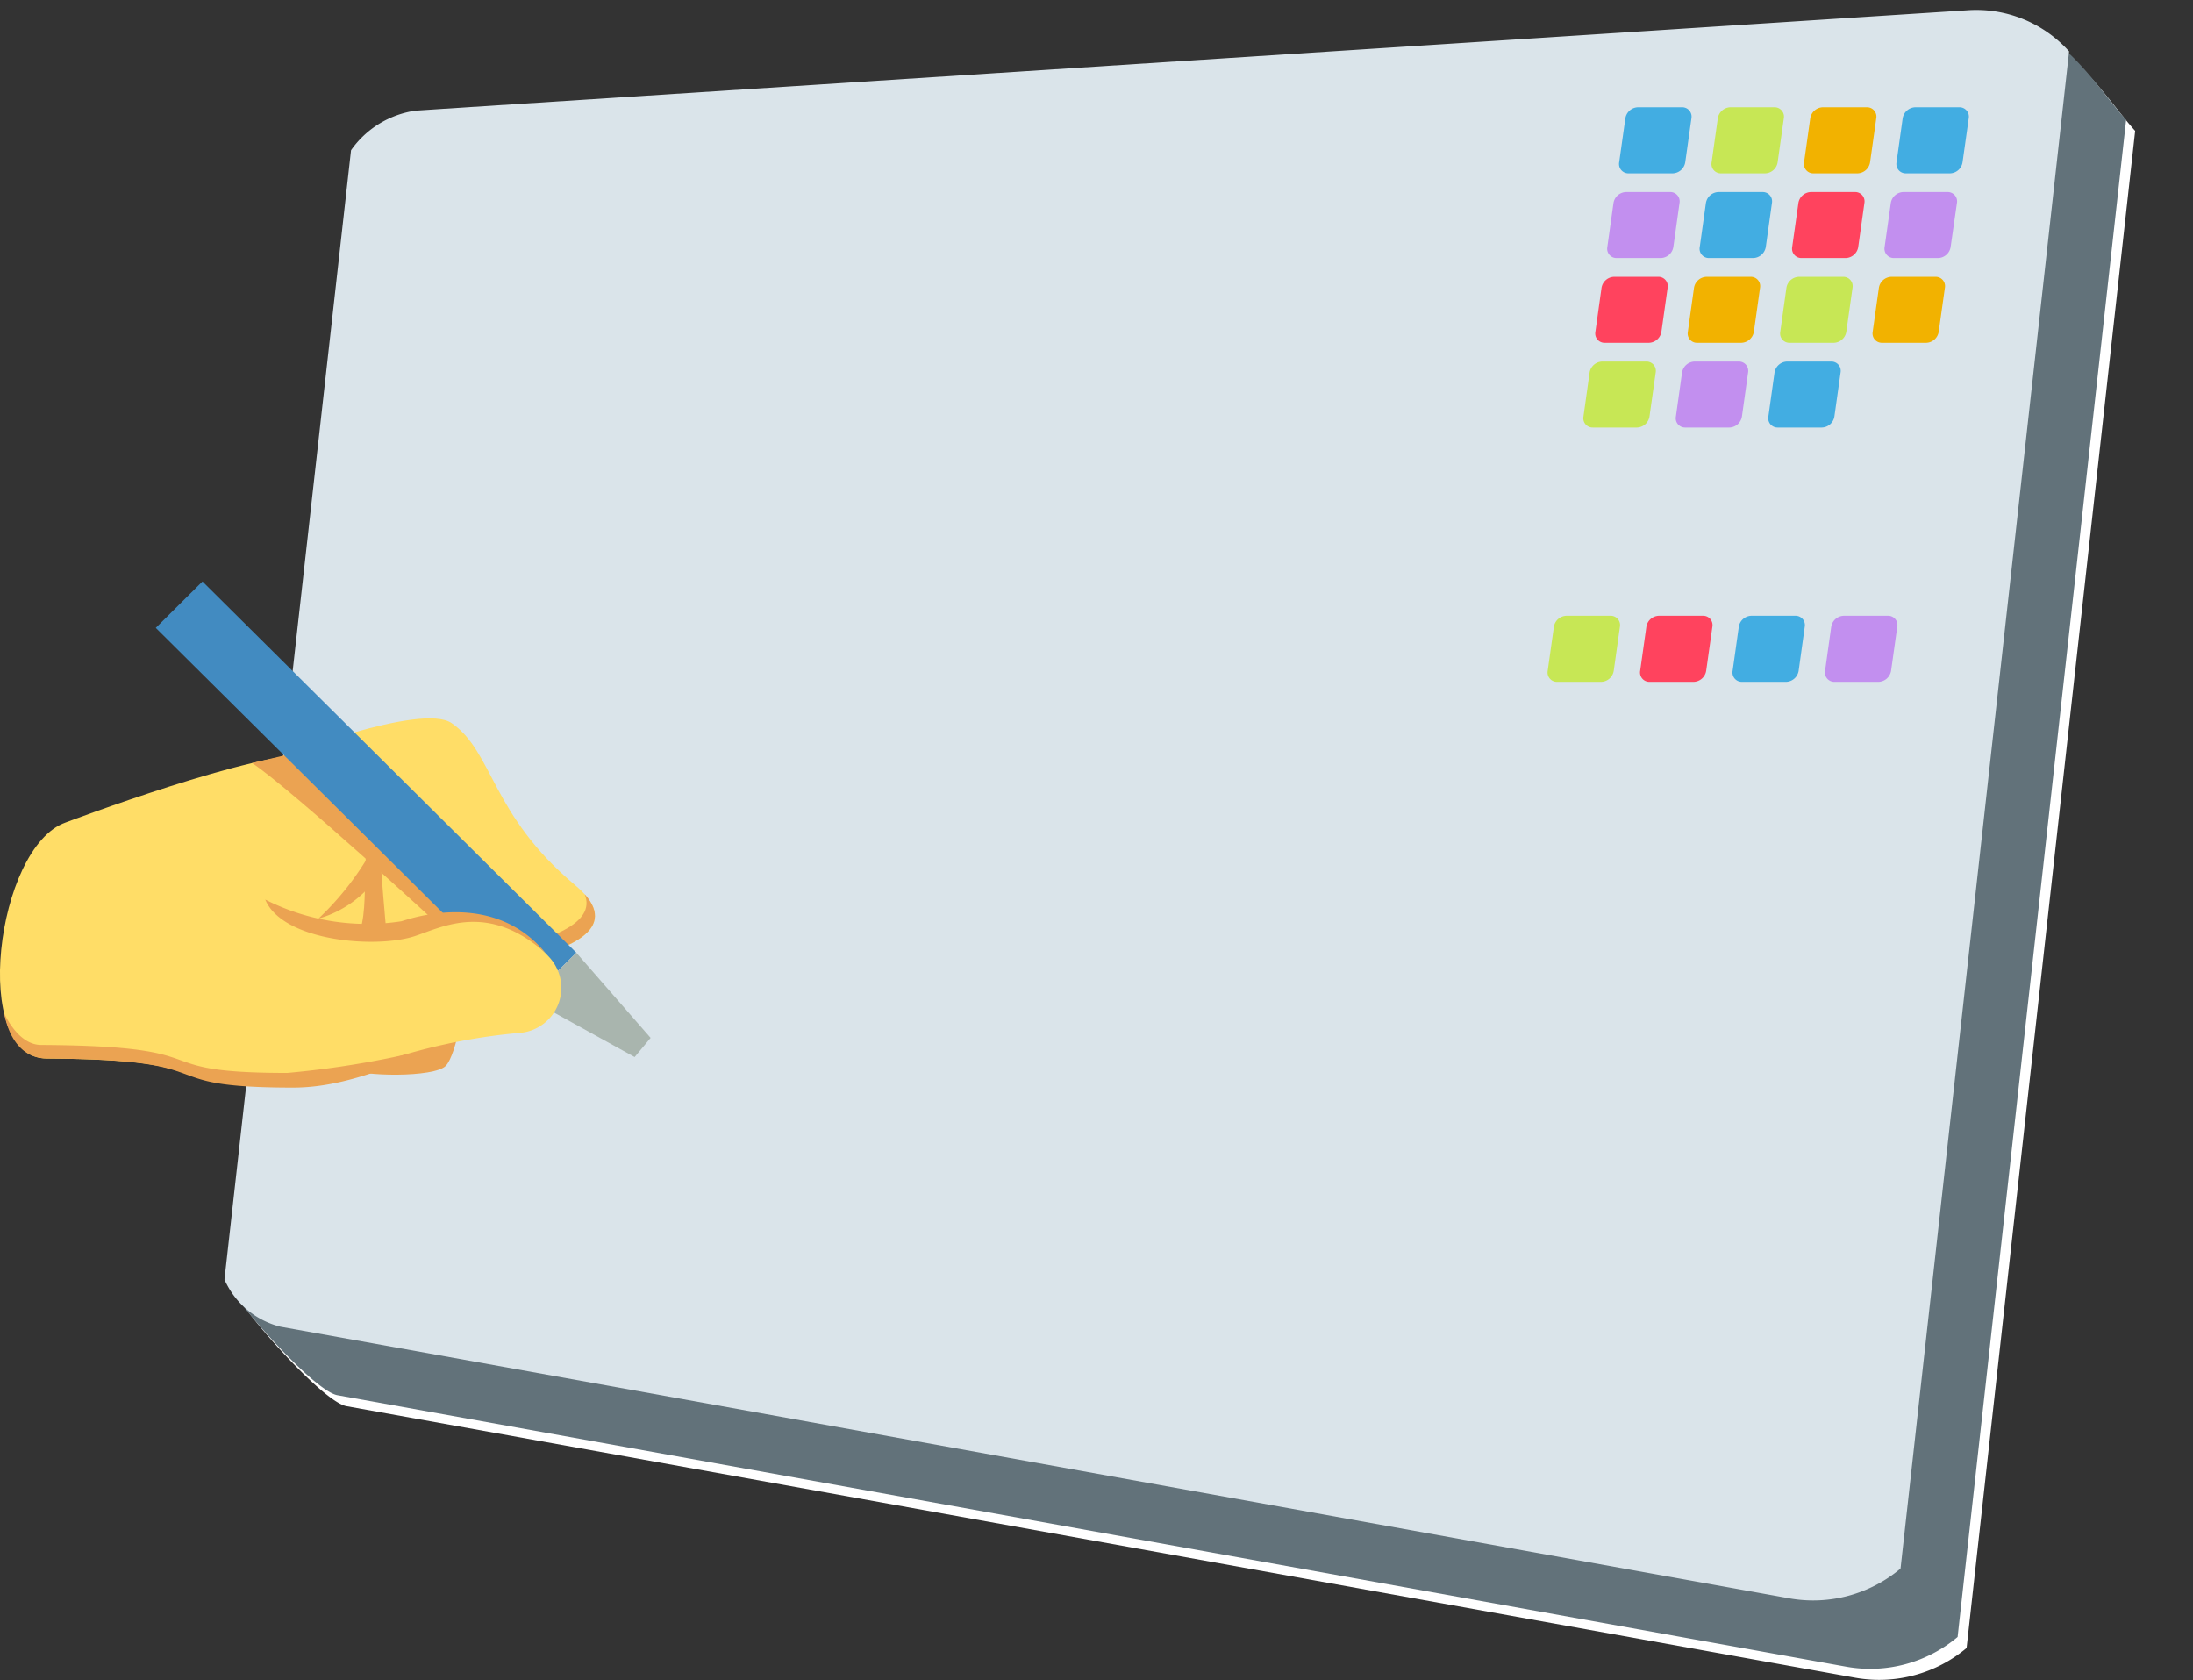 <svg xmlns="http://www.w3.org/2000/svg" width="97.17" height="74.433" viewBox="0 0 97.17 74.433">
  <rect x="0" y="0" width="97.17" height="74.433" fill="#333333" stroke="none"/>
  <g id="Group_984" data-name="Group 984" transform="translate(41.358 -183.247)">
    <g id="Group_978" data-name="Group 978" transform="translate(-31.011 185.008)">
      <path id="Path_2056" data-name="Path 2056" d="M-2.527,184.655Z" transform="translate(89.35 -182.893)" fill="#fff"/>
      <path id="Path_2057" data-name="Path 2057" d="M47.037,187.988c-1.121-1.226-2.92-4.146-4.74-4.034l-68.5,6.656a4.228,4.228,0,0,0-2.88,1.757l-8.138,47c.581,1.109,3.966,4.932,5,5.122l66.889,12.039a6.015,6.015,0,0,0,4.9-1.324Z" transform="translate(37.223 -183.951)" fill="#fff"/>
    </g>
    <g id="Group_983" data-name="Group 983" transform="translate(-41.358 183.247)">
      <g id="Group_979" data-name="Group 979" transform="translate(9.947 1.273)">
        <path id="Path_2058" data-name="Path 2058" d="M-2.688,184.459Z" transform="translate(89.508 -182.699)" fill="#62727a"/>
        <path id="Path_2059" data-name="Path 2059" d="M46.877,187.793c-1.121-1.229-2.92-4.146-4.74-4.034l-68.5,6.656a4.228,4.228,0,0,0-2.883,1.757l-8.135,47c.578,1.111,3.966,4.935,5,5.125l66.891,12.036a6.018,6.018,0,0,0,4.9-1.324Z" transform="translate(37.383 -183.756)" fill="#62727a"/>
      </g>
      <g id="Group_980" data-name="Group 980" transform="translate(9.947)">
        <path id="Path_2060" data-name="Path 2060" d="M-3.7,183.247Z" transform="translate(87.993 -183.247)" fill="#dae4ea"/>
        <path id="Path_2061" data-name="Path 2061" d="M44.35,185.258a5.523,5.523,0,0,0-4.512-1.822l-68.731,4.444a4.228,4.228,0,0,0-2.883,1.757l-5.608,50.03a3.682,3.682,0,0,0,2.475,2.092L31.981,253.8a6.016,6.016,0,0,0,4.9-1.324Z" transform="translate(37.383 -182.981)" fill="#dae4ea"/>
      </g>
      <g id="Group_981" data-name="Group 981" transform="translate(0 25.759)">
        <path id="Path_2062" data-name="Path 2062" d="M-27.72,210.566c-.5.521-3.751.483-4.367.113-1.176-.706-9.524-10.675-2.275-13.618,5.483-2.23,6.7,2.82,7.274,3.253C-25.993,201.142-26.769,209.57-27.72,210.566Z" transform="translate(47.471 -189.102)" fill="#eba352"/>
        <path id="Path_2063" data-name="Path 2063" d="M-39.279,210.085c8.293.05,4.252,1.241,10.908,1.241,2.638,0,4.852-1.732,4.89-4.121l0-.04c-4.1-2.74,2.79-1.536,1.727-7.99-.353-2.15-2.617-2.315-5.615-2.565-2.542-.215-11.083,3.018-11.083,3.018C-41.531,200.708-42.7,210.067-39.279,210.085Z" transform="translate(41.358 -188.946)" fill="#ffdd67"/>
        <path id="Path_2064" data-name="Path 2064" d="M-28.785,196.177c-1.344-.931-7.62,1.514-7.62,1.514l3.876,9.757s13.641-.388,9.206-4.1C-27.051,200.223-26.938,197.456-28.785,196.177Z" transform="translate(48.799 -189.897)" fill="#ffdd67"/>
        <path id="Path_2065" data-name="Path 2065" d="M-25.089,199.079c1.064,2.615-8.528,3.068-9.854,3.121l.228.571S-22.111,202.41-25.089,199.079Z" transform="translate(50.996 -185.22)" fill="#eba352"/>
        <path id="Path_2066" data-name="Path 2066" d="M-33.375,198.318a12.71,12.71,0,0,1-2.345,2.988,4.861,4.861,0,0,0,2.718-2Z" transform="translate(49.828 -186.363)" fill="#eba352"/>
        <path id="Path_2067" data-name="Path 2067" d="M-34.258,198.108c-.711,0-.018,3.506-.811,4.449.2.616,1.436.263,1.436.263s-.4-4.279-.323-4.524Z" transform="translate(50.807 -186.679)" fill="#eba352"/>
        <path id="Path_2068" data-name="Path 2068" d="M-27.824,203.559l-.733.728s-6.531-6.026-8.338-7.232l2.127-.5Z" transform="translate(48.063 -189.009)" fill="#eba352"/>
        <path id="Path_2069" data-name="Path 2069" d="M-19.966,209.991l-2.069,2.056L-38.6,195.6l2.069-2.056Z" transform="translate(45.502 -193.541)" fill="#428bc1"/>
        <path id="Path_2070" data-name="Path 2070" d="M-31.98,202.17l4.654,2.568.707-.849-3.292-3.774Z" transform="translate(55.447 -183.664)" fill="#a9b5ae"/>
        <path id="Path_2071" data-name="Path 2071" d="M-36.844,204.451a3.606,3.606,0,0,1-.178-.8,2.964,2.964,0,0,1-.148-.465c-.455-2.037,7.324-3.391,7.324-3.391l.591-.145a5.841,5.841,0,0,1,5.966,1.677,2,2,0,0,1-1.331,3.361,26.442,26.442,0,0,0-8.013,2.017C-34.372,207.436-36.111,206.53-36.844,204.451Z" transform="translate(47.622 -184.683)" fill="#ffdd67"/>
        <path id="Path_2072" data-name="Path 2072" d="M-30.049,200.8c1.249-.408,3.253-1.524,5.808.746-2.407-2.923-6.248-1.429-6.4-1.406a9.95,9.95,0,0,1-6.021-.963C-35.907,201.006-31.818,201.369-30.049,200.8Z" transform="translate(48.416 -185.08)" fill="#eba352"/>
        <path id="Path_2073" data-name="Path 2073" d="M-28.737,203.825c-6.656,0-2.615-1.191-10.905-1.239-.738,0-1.306-.7-1.642-1.4.245,1.279.936,1.994,1.869,2,8.29.05,4.279,1.289,10.933,1.289,2.64,0,5.11-1.329,7.219-2.022A41.445,41.445,0,0,1-28.737,203.825Z" transform="translate(41.469 -182.048)" fill="#eba352"/>
      </g>
      <g id="Group_982" data-name="Group 982" transform="translate(68.573 4.752)">
        <path id="Path_2074" data-name="Path 2074" d="M-9.757,187.586a.58.58,0,0,1-.558.488h-1.949a.414.414,0,0,1-.42-.488l.275-1.952a.582.582,0,0,1,.556-.488H-9.9a.415.415,0,0,1,.418.488Z" transform="translate(15.855 -185.146)" fill="#42ade2"/>
        <path id="Path_2075" data-name="Path 2075" d="M-8.123,187.586a.578.578,0,0,1-.556.488h-1.949a.414.414,0,0,1-.42-.488l.275-1.952a.58.58,0,0,1,.556-.488h1.949a.415.415,0,0,1,.42.488Z" transform="translate(18.315 -185.146)" fill="#c7e755"/>
        <path id="Path_2076" data-name="Path 2076" d="M-6.486,187.586a.58.58,0,0,1-.556.488H-8.993a.414.414,0,0,1-.418-.488l.275-1.952a.58.58,0,0,1,.556-.488h1.949a.415.415,0,0,1,.42.488Z" transform="translate(20.774 -185.146)" fill="#f2b200"/>
        <path id="Path_2077" data-name="Path 2077" d="M-4.849,187.586a.578.578,0,0,1-.556.488H-7.356a.414.414,0,0,1-.418-.488l.273-1.952a.585.585,0,0,1,.558-.488h1.949a.415.415,0,0,1,.42.488Z" transform="translate(23.234 -185.146)" fill="#42ade2"/>
        <path id="Path_2078" data-name="Path 2078" d="M-11.025,196.589a.58.58,0,0,1-.556.488h-1.952a.415.415,0,0,1-.418-.488l.275-1.952a.578.578,0,0,1,.556-.488h1.949a.414.414,0,0,1,.42.488Z" transform="translate(13.955 -171.62)" fill="#c7e755"/>
        <path id="Path_2079" data-name="Path 2079" d="M-9.388,196.589a.58.58,0,0,1-.556.488h-1.949a.415.415,0,0,1-.42-.488l.275-1.952a.578.578,0,0,1,.556-.488h1.949a.414.414,0,0,1,.42.488Z" transform="translate(16.414 -171.62)" fill="#ff435e"/>
        <path id="Path_2080" data-name="Path 2080" d="M-7.751,196.589a.582.582,0,0,1-.556.488h-1.952a.415.415,0,0,1-.418-.488l.275-1.952a.578.578,0,0,1,.556-.488H-7.9a.414.414,0,0,1,.42.488Z" transform="translate(18.874 -171.62)" fill="#42ade2"/>
        <path id="Path_2081" data-name="Path 2081" d="M-6.114,196.589a.583.583,0,0,1-.558.488H-8.621a.415.415,0,0,1-.418-.488l.273-1.952a.58.58,0,0,1,.556-.488h1.952a.411.411,0,0,1,.418.488Z" transform="translate(21.333 -171.62)" fill="#c28fef"/>
        <path id="Path_2082" data-name="Path 2082" d="M-10.392,192.085a.58.58,0,0,1-.556.488H-12.9a.414.414,0,0,1-.418-.488l.273-1.949a.582.582,0,0,1,.556-.488h1.952a.414.414,0,0,1,.42.488Z" transform="translate(14.906 -178.382)" fill="#c7e755"/>
        <path id="Path_2083" data-name="Path 2083" d="M-8.755,192.085a.58.58,0,0,1-.556.488h-1.952a.413.413,0,0,1-.418-.488l.273-1.949a.581.581,0,0,1,.558-.488H-8.9a.413.413,0,0,1,.418.488Z" transform="translate(17.365 -178.382)" fill="#c28fef"/>
        <path id="Path_2084" data-name="Path 2084" d="M-7.118,192.085a.58.58,0,0,1-.558.488H-9.625a.413.413,0,0,1-.418-.488l.273-1.949a.58.58,0,0,1,.556-.488h1.952a.413.413,0,0,1,.418.488Z" transform="translate(19.825 -178.382)" fill="#42ade2"/>
        <path id="Path_2085" data-name="Path 2085" d="M-10.181,190.585a.58.58,0,0,1-.558.488h-1.949a.413.413,0,0,1-.418-.488l.273-1.952a.58.58,0,0,1,.556-.485h1.952a.413.413,0,0,1,.42.485Z" transform="translate(15.223 -180.636)" fill="#ff435e"/>
        <path id="Path_2086" data-name="Path 2086" d="M-8.543,190.585a.583.583,0,0,1-.558.488h-1.949a.412.412,0,0,1-.418-.488l.273-1.952a.58.58,0,0,1,.556-.485h1.952a.413.413,0,0,1,.418.485Z" transform="translate(17.682 -180.636)" fill="#f2b200"/>
        <path id="Path_2087" data-name="Path 2087" d="M-6.906,190.585a.58.58,0,0,1-.558.488H-9.414a.412.412,0,0,1-.418-.488l.273-1.952A.58.58,0,0,1-9,188.148h1.952a.413.413,0,0,1,.418.485Z" transform="translate(20.141 -180.636)" fill="#c7e755"/>
        <path id="Path_2088" data-name="Path 2088" d="M-5.271,190.585a.578.578,0,0,1-.556.488H-7.776a.414.414,0,0,1-.42-.488l.275-1.952a.578.578,0,0,1,.556-.485h1.949a.413.413,0,0,1,.42.485Z" transform="translate(22.6 -180.636)" fill="#f2b200"/>
        <path id="Path_2089" data-name="Path 2089" d="M-9.969,189.084a.58.58,0,0,1-.558.488h-1.949a.412.412,0,0,1-.418-.488l.273-1.949a.58.58,0,0,1,.556-.488h1.952a.414.414,0,0,1,.418.488Z" transform="translate(15.54 -182.891)" fill="#c28fef"/>
        <path id="Path_2090" data-name="Path 2090" d="M-8.332,189.084a.583.583,0,0,1-.558.488H-10.84a.411.411,0,0,1-.418-.488l.273-1.949a.58.58,0,0,1,.556-.488h1.952a.414.414,0,0,1,.418.488Z" transform="translate(17.999 -182.891)" fill="#42ade2"/>
        <path id="Path_2091" data-name="Path 2091" d="M-6.694,189.084a.58.58,0,0,1-.558.488H-9.2a.414.414,0,0,1-.42-.488l.275-1.949a.578.578,0,0,1,.556-.488h1.949a.414.414,0,0,1,.42.488Z" transform="translate(20.457 -182.891)" fill="#ff435e"/>
        <path id="Path_2092" data-name="Path 2092" d="M-5.06,189.084a.578.578,0,0,1-.556.488H-7.567a.414.414,0,0,1-.418-.488l.275-1.949a.578.578,0,0,1,.556-.488H-5.2a.414.414,0,0,1,.42.488Z" transform="translate(22.917 -182.891)" fill="#c28fef"/>
      </g>
    </g>
  </g>
</svg>

